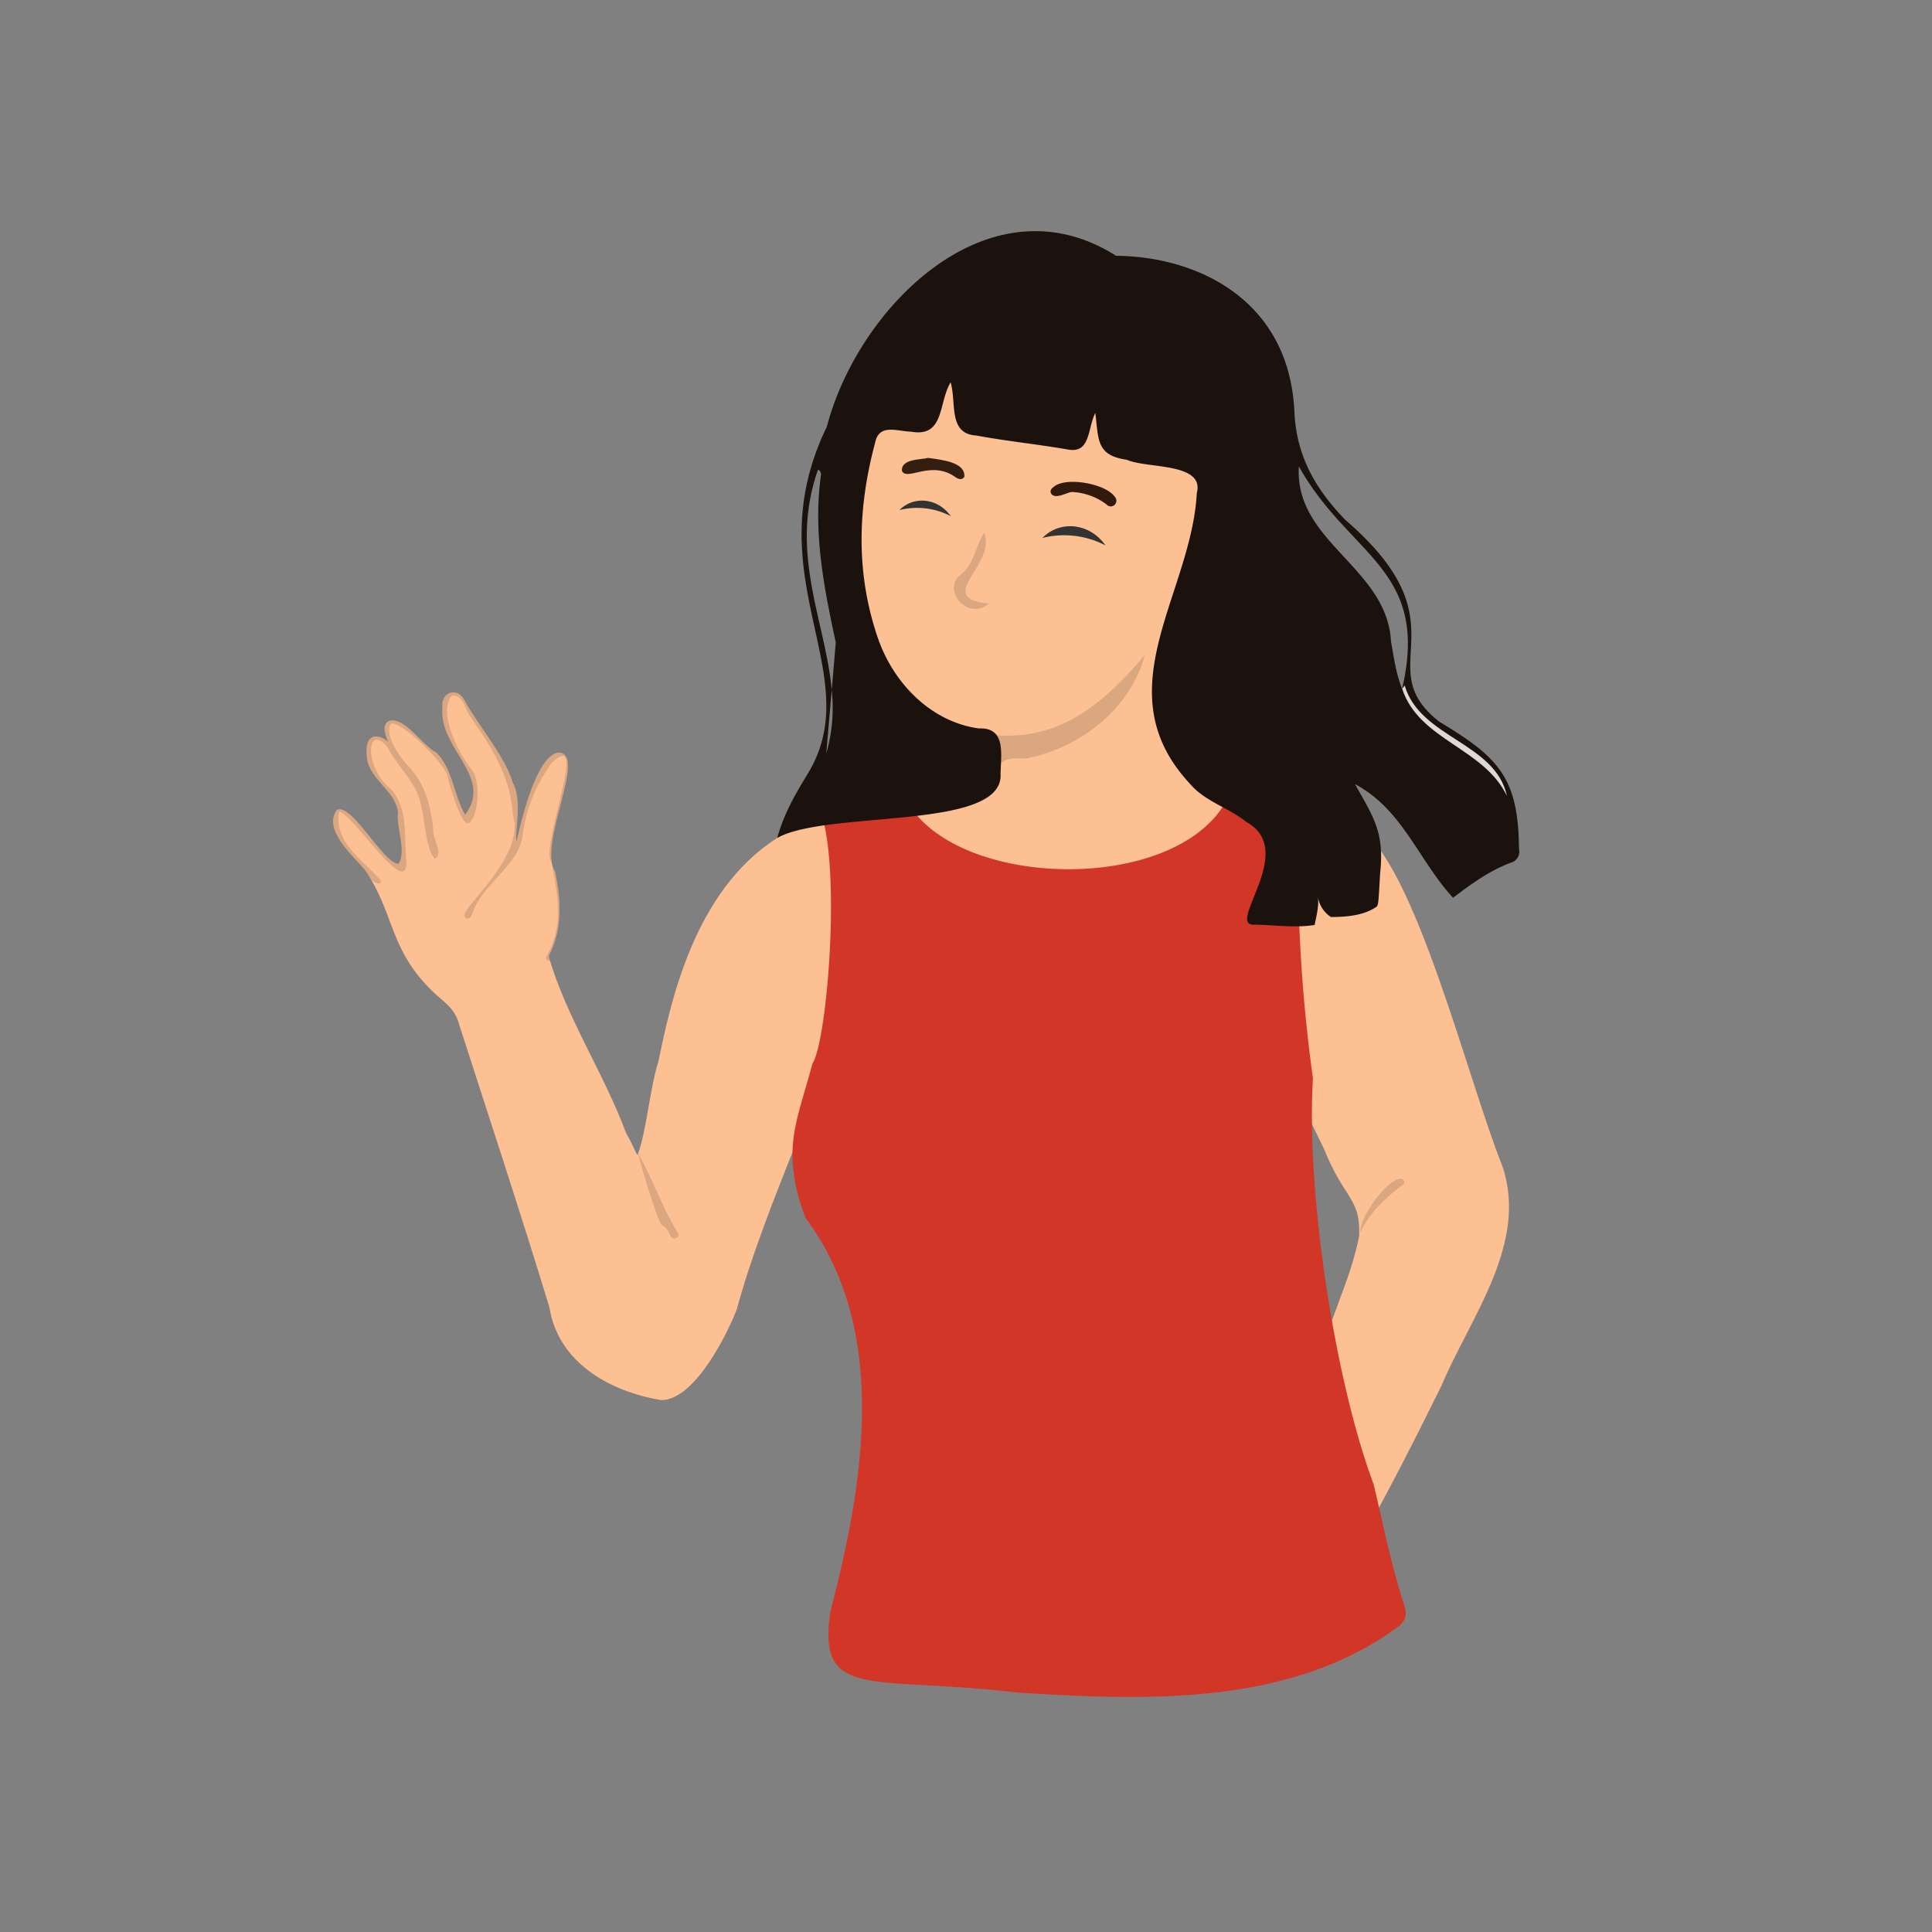 <svg id="Capa_1" data-name="Capa 1" xmlns="http://www.w3.org/2000/svg" xmlns:xlink="http://www.w3.org/1999/xlink" viewBox="0 0 500 500"><rect x="0" y="0" width="500" height="500" fill="#808080" stroke="none"/><defs><style>.cls-1{fill:#fdc093;}.cls-2{clip-path:url(#clip-path);}.cls-3{fill:#1d1d1b;opacity:0.15;}.cls-4{fill:#faf5e9;}.cls-5{fill:#d23627;}.cls-6{fill:#1b120d;}.cls-7{fill:#dddad5;}.cls-8{fill:#31190e;}.cls-9{fill:#341e10;}.cls-10{fill:#333;}</style><clipPath id="clip-path"><path class="cls-1" d="M170.42,274.59c3-14.43,9-44,30.74-57.72,30.62-22.46,22.09,31.63,19.85,39.76-6,19.87-23.26,56-30.27,82-1.44,4.19-10.38,23.73-19.6,23.72-13.28-2.2-26.68-9.66-28.95-24-7.47-24.52-15.52-48.87-23.38-73.27-1.15-4.5-4.44-6-7.24-8.89-11-10.91-9.4-19.81-17.16-31.09-2.9-3.49-11.07-10.48-7.16-15.56,4.07-1.51,11.81,13.89,15.9,14,2.11-3.22-.62-9.3-.14-13.32-.61-5.47-7.12-8.33-8-13.76-1.48-10.38,7.79-4.8,8.06.05-.19-.54-5.77-8-2.53-9.88,4-1.51,8.72,6.36,12.39,8.14,4.35,4.4,4.41,10.86,7.43,16.09,7.51-9.73-6.9-17.22-5.85-27.6-.67-4,3.77-5.79,5.72-2,3.42,6.35,10.66,14.77,12.44,21.25,2.64,4.43.43,13.2,1,15.25.13-.06,4.4-22.22,10.83-23,7.71.2-5.42,23.56-.86,30.78,1.6,7.51,2,14.85-1.65,21.93,4.56,15.81,14.21,30.11,20,45.65.18.46.5.9,1,1.84,1.49,2.91,1.68,3.86,2.06,3.85C167.34,292.68,168.17,281.67,170.42,274.59Z"/></clipPath></defs><path class="cls-1" d="M170.42,274.59c3-14.43,9-44,30.74-57.72,30.62-22.46,22.09,31.63,19.85,39.76-6,19.87-23.26,56-30.27,82-1.44,4.19-10.38,23.73-19.6,23.72-13.28-2.2-26.68-9.66-28.95-24-7.47-24.52-15.52-48.87-23.38-73.27-1.15-4.5-4.44-6-7.24-8.89-11-10.91-9.4-19.81-17.16-31.09-2.9-3.49-11.07-10.48-7.16-15.56,4.07-1.51,11.81,13.89,15.9,14,2.11-3.22-.62-9.3-.14-13.32-.61-5.47-7.12-8.33-8-13.76-1.48-10.38,7.79-4.8,8.06.05-.19-.54-5.77-8-2.53-9.88,4-1.51,8.72,6.36,12.39,8.14,4.35,4.4,4.41,10.86,7.43,16.09,7.51-9.73-6.9-17.22-5.85-27.6-.67-4,3.77-5.79,5.72-2,3.42,6.35,10.66,14.77,12.44,21.25,2.64,4.43.43,13.2,1,15.25.13-.06,4.4-22.22,10.83-23,7.71.2-5.42,23.56-.86,30.78,1.6,7.51,2,14.85-1.65,21.93,4.56,15.81,14.21,30.11,20,45.65.18.46.5.9,1,1.84,1.49,2.91,1.68,3.86,2.06,3.85C167.34,292.68,168.17,281.67,170.42,274.59Z"/><g class="cls-2"><path class="cls-3" d="M142.46,248.75c-.71-.16-1.57-.34-1-1.31,4.6-7.95,2.82-16.17,1.23-24.43-3.08-3.73,10.14-35.42,0-25.44a40.71,40.71,0,0,0-7.48,19c-1.29,7.74-10.23,12-12.94,19.74-.59,2.46-3.23,1.4-1.53-.73,3.54-5.06,14.8-15.65,12-24.61-.74-11.72-7.44-20-10.88-25.34-1.5-1.8-1.94-6.17-5-5.53-3.67,4.53,2.08,15.18,5.36,19.33,2,2.51,1.76,10.71-.38,13.11-2.08,3.16-5.26-9-5.79-10.56.47-3.39-12.49-15.84-14.93-14.63-1.65,2.84,2.13,8.18,4.11,10.45,4.66,4.63,6.19,10.5,6.89,16.7-.35,2.35,2.84,6.39.43,7.74-2.4-2.25-2.58-10.51-3.68-14.16-1.08-5.69-6-9.55-8.51-14.62-5.63-6.89-6.24,5.44.91,10.84,4.43,5.06,3.23,12.09,3.88,18.32.69,10.83-13.73-11.86-17.38-12.59-1.42,7.66,5.59,12.13,10,17,.45.46,1.23,1,.43,1.68-5.08-.94-17.49-16.55-11.33-20.94,4.89-1,10.63,11.67,15.6,14,1.15-14.59-3.62-13.76-8.27-25-1.59-6.2,2.34-5.64,4.51-9.5,2-8.33,10,2.44,13.6,4.53,4.85,3.88,6.59,9.48,8.45,15.21,1.29-6.95-6.7-11-6.44-18.07v0c-2.65-9.32,2.62-17.89,8.91-6,3.86,7.76,12.1,13.83,11.54,23.24,1.75-3.34,8.09-14.42,12.62-12.13,3,2.58-1.7,15.32-2.36,19.41C142,225.07,150.76,238.13,142.46,248.75Z"/><path class="cls-4" d="M138.35,200.29a46.73,46.73,0,0,1-4,9.37c.73-12.33-8.23-19.8-13.89-29.6-.89-1.34-2-2.9-4-2.14-3.87,2-1.71,7.5-2.09,11-1.59-3.33-.76-6.8-.46-10.2.79-3.92,7.17-2.45,8.4.49,3.38,6.8,8.65,12.44,11.87,19.33C135.14,200.6,136.8,200.14,138.35,200.29Z"/></g><path class="cls-1" d="M334.48,280.63c-10.09-21.09-26.64-90.67,16.94-66.5,14.64,8.84,28.44,65.4,37.37,87.6,6.86,20.08-8.24,39.1-15.73,56.86-6.38,12.92-12.87,25.79-19.92,38.36-4.48-14.16-9-28.3-12-42.88,2.26-11.73,8.39-22.43,10.63-34.29.28-10-3.79-9.13-9.19-22.61C336.51,284.76,335.1,281.94,334.48,280.63Z"/><path class="cls-5" d="M213.17,212.72a56.19,56.19,0,0,1,23.51-2.61c18.51,16.64,46.73,17,68.7,7.44,8-4.33,13.45-15.29,24.08-10.23,7.06,3.92,5.79,16.42,7.18,39.86.79,13.39,2.1,24.4,3.15,31.91-1.78,28.7,5.41,77.54,15.72,105.06,2.46,10.47,4.58,21,7.89,31.28.74,2.29.57,3.75-1.41,5.44-28,20.8-65.66,19.23-98.78,17.15-38-4.45-51.75,2.21-48.3-21,8.61-32.91,15.32-72.64-6.34-101.66a48.92,48.92,0,0,1-3-10.73c-1.72-10.71,1.56-17.48,4.67-29.33C213.81,270,217.34,230.06,213.17,212.72Z"/><path class="cls-1" d="M257.89,190.28c-37-3.95-40.39-47.77-32.25-76.69.8-2.89,2.15-4,5.2-3.47,10,2.73,11.34.75,13-8.87.64-1.64.27-4.7,2.24-4.57,2.18.15,1.2,3,1.44,4.75C249,112,246,110.78,258,112.63c6.35,1,12.73,1.85,19.07,2.9,4.73.93,3.54-5.86,5.23-8.67.29-.89.22-2.45,1.69-2.23,3.16,3.74-2.33,12.19,6.05,13.13,4.59,1.94,22.64,1.59,20.89,8-2.1,30.14-28.64,60.05,5.63,82.88-14,21.65-63.78,21.21-79.64,1.94C250,208.6,262.88,207.63,257.89,190.28Z"/><path class="cls-3" d="M257.89,190.28c17.14,1.25,28.18-8.84,38.39-20.74-3.77,14-16.78,24.08-30.88,26.78-4.19-.12-7.49-.31-7.23,5.08A73.75,73.75,0,0,0,257.89,190.28Z"/><path class="cls-6" d="M393.12,219.8c-.16-18.59-5.24-23.75-20.59-33-18.58-14.47,7.25-25-24.31-52.2-7.68-7.93-12.77-16.49-13.25-28.32C333.55,78,310.5,66.42,288.83,66.19,256.07,45.46,222.08,79.37,214,110.41c-18.83,38.69,10.51,63.77-4.72,89.45-3.28,5.36-6.49,10.83-8.12,17,12.74-7.17,57.23-2,57.79-15.88-.09-5,1.85-12.79-5.61-12.46-12.49-1.7-22.19-11.84-26.14-23.39-5.75-16.72-5.26-33.6-.73-50.51,1-5.1,5.69-3,9.33-2.9,8.7,1.52,7-7.41,10.22-12.77,1.56,5.23-.72,13.3,6.57,13.75,8,1.49,16,2.27,24,3.67,5.66.92,4.86-5.56,6.88-9.51.86,7,.24,11,8.16,12.13,5.13,2.33,20.2.65,18.1,8.62-1.38,26.19-24.24,51.14-1.78,75.22,3.88,4.6,10,6.17,14.63,9.91,13.13,7.21-4.86,26.2,1.64,26.56,5.33,0,10.66.94,16,.08.51-2.49,1.18-5,.84-7.27a7.69,7.69,0,0,0,3.38,5.21c4.12,0,8.47-.4,11.73-2.6.59-.4.57-1.18,1-8.61,1.14-10.63-1.59-14.42-6.5-23.18,12.32,6.53,16.43,19.7,25.38,29.41,4.67-3.54,9.38-7,14.94-9.07A2.92,2.92,0,0,0,393.12,219.8ZM213.84,195l1.41-16.47c-1.63-17.81-11.14-35.46-3.54-57a1.4,1.4,0,0,1,.72,1.66c-2,14.65.8,28.88,3.87,43.08l-1.05,12.31A42.56,42.56,0,0,1,213.84,195Zm149-16.78c-1.57-3.94-2.11-8.12-2.86-12.25-1-19.13-25.06-25.73-23.83-45.25C349.23,144.11,370.13,147.11,362.87,178.23Z"/><path class="cls-7" d="M362.87,178.23l.67-.82C367.48,191,387,192.12,390,206,384,193.49,367.23,191.6,362.87,178.23Z"/><path class="cls-3" d="M165,298.29c4.21,7.25,6,13.48,10.16,20.34.47.68.65,1.41-.11,1.78-1,.5-1.52-.49-1.84-1.15-2.24-4.56-1,2.48-5.47-11.68C166.69,304.23,165.78,301.12,165,298.29Z"/><path class="cls-3" d="M352.06,319c-.24-4,6.28-12.8,9.8-13.87,1.06-.37,2.24.63,1.13,1.51C358.59,310,354.43,313.76,352.06,319Z"/><path class="cls-3" d="M255.93,156.23c-5.64,4.6-12.46-3.71-7.14-7.66,3.34-2.6,3.46-6.88,5.93-10.72C258,146.29,241.38,154.67,255.93,156.23Z"/><path class="cls-8" d="M277.48,127.33c-1.24,0-4.26,2-5.41.48-.54-1,.23-1.51.88-2,3.3-2.41,13.27-.61,15.58,2.79a1.46,1.46,0,1,1-2.19,1.93A16,16,0,0,0,277.48,127.33Z"/><path class="cls-9" d="M240.21,118.5c3.17.47,9.69,1,9.36,4.9-.56.86-1.36.65-2.14.2-6.38-4.72-12.57,1-14-1.69C233.09,118.72,238.27,119,240.21,118.5Z"/><path class="cls-10" d="M269.77,139.22a23.12,23.12,0,0,1,16.33,1.93C282,135.31,274.34,134.56,269.77,139.22Z"/><path class="cls-10" d="M232.78,132a18.82,18.82,0,0,1,13.27,1.58C242.74,128.86,236.49,128.25,232.78,132Z"/></svg>